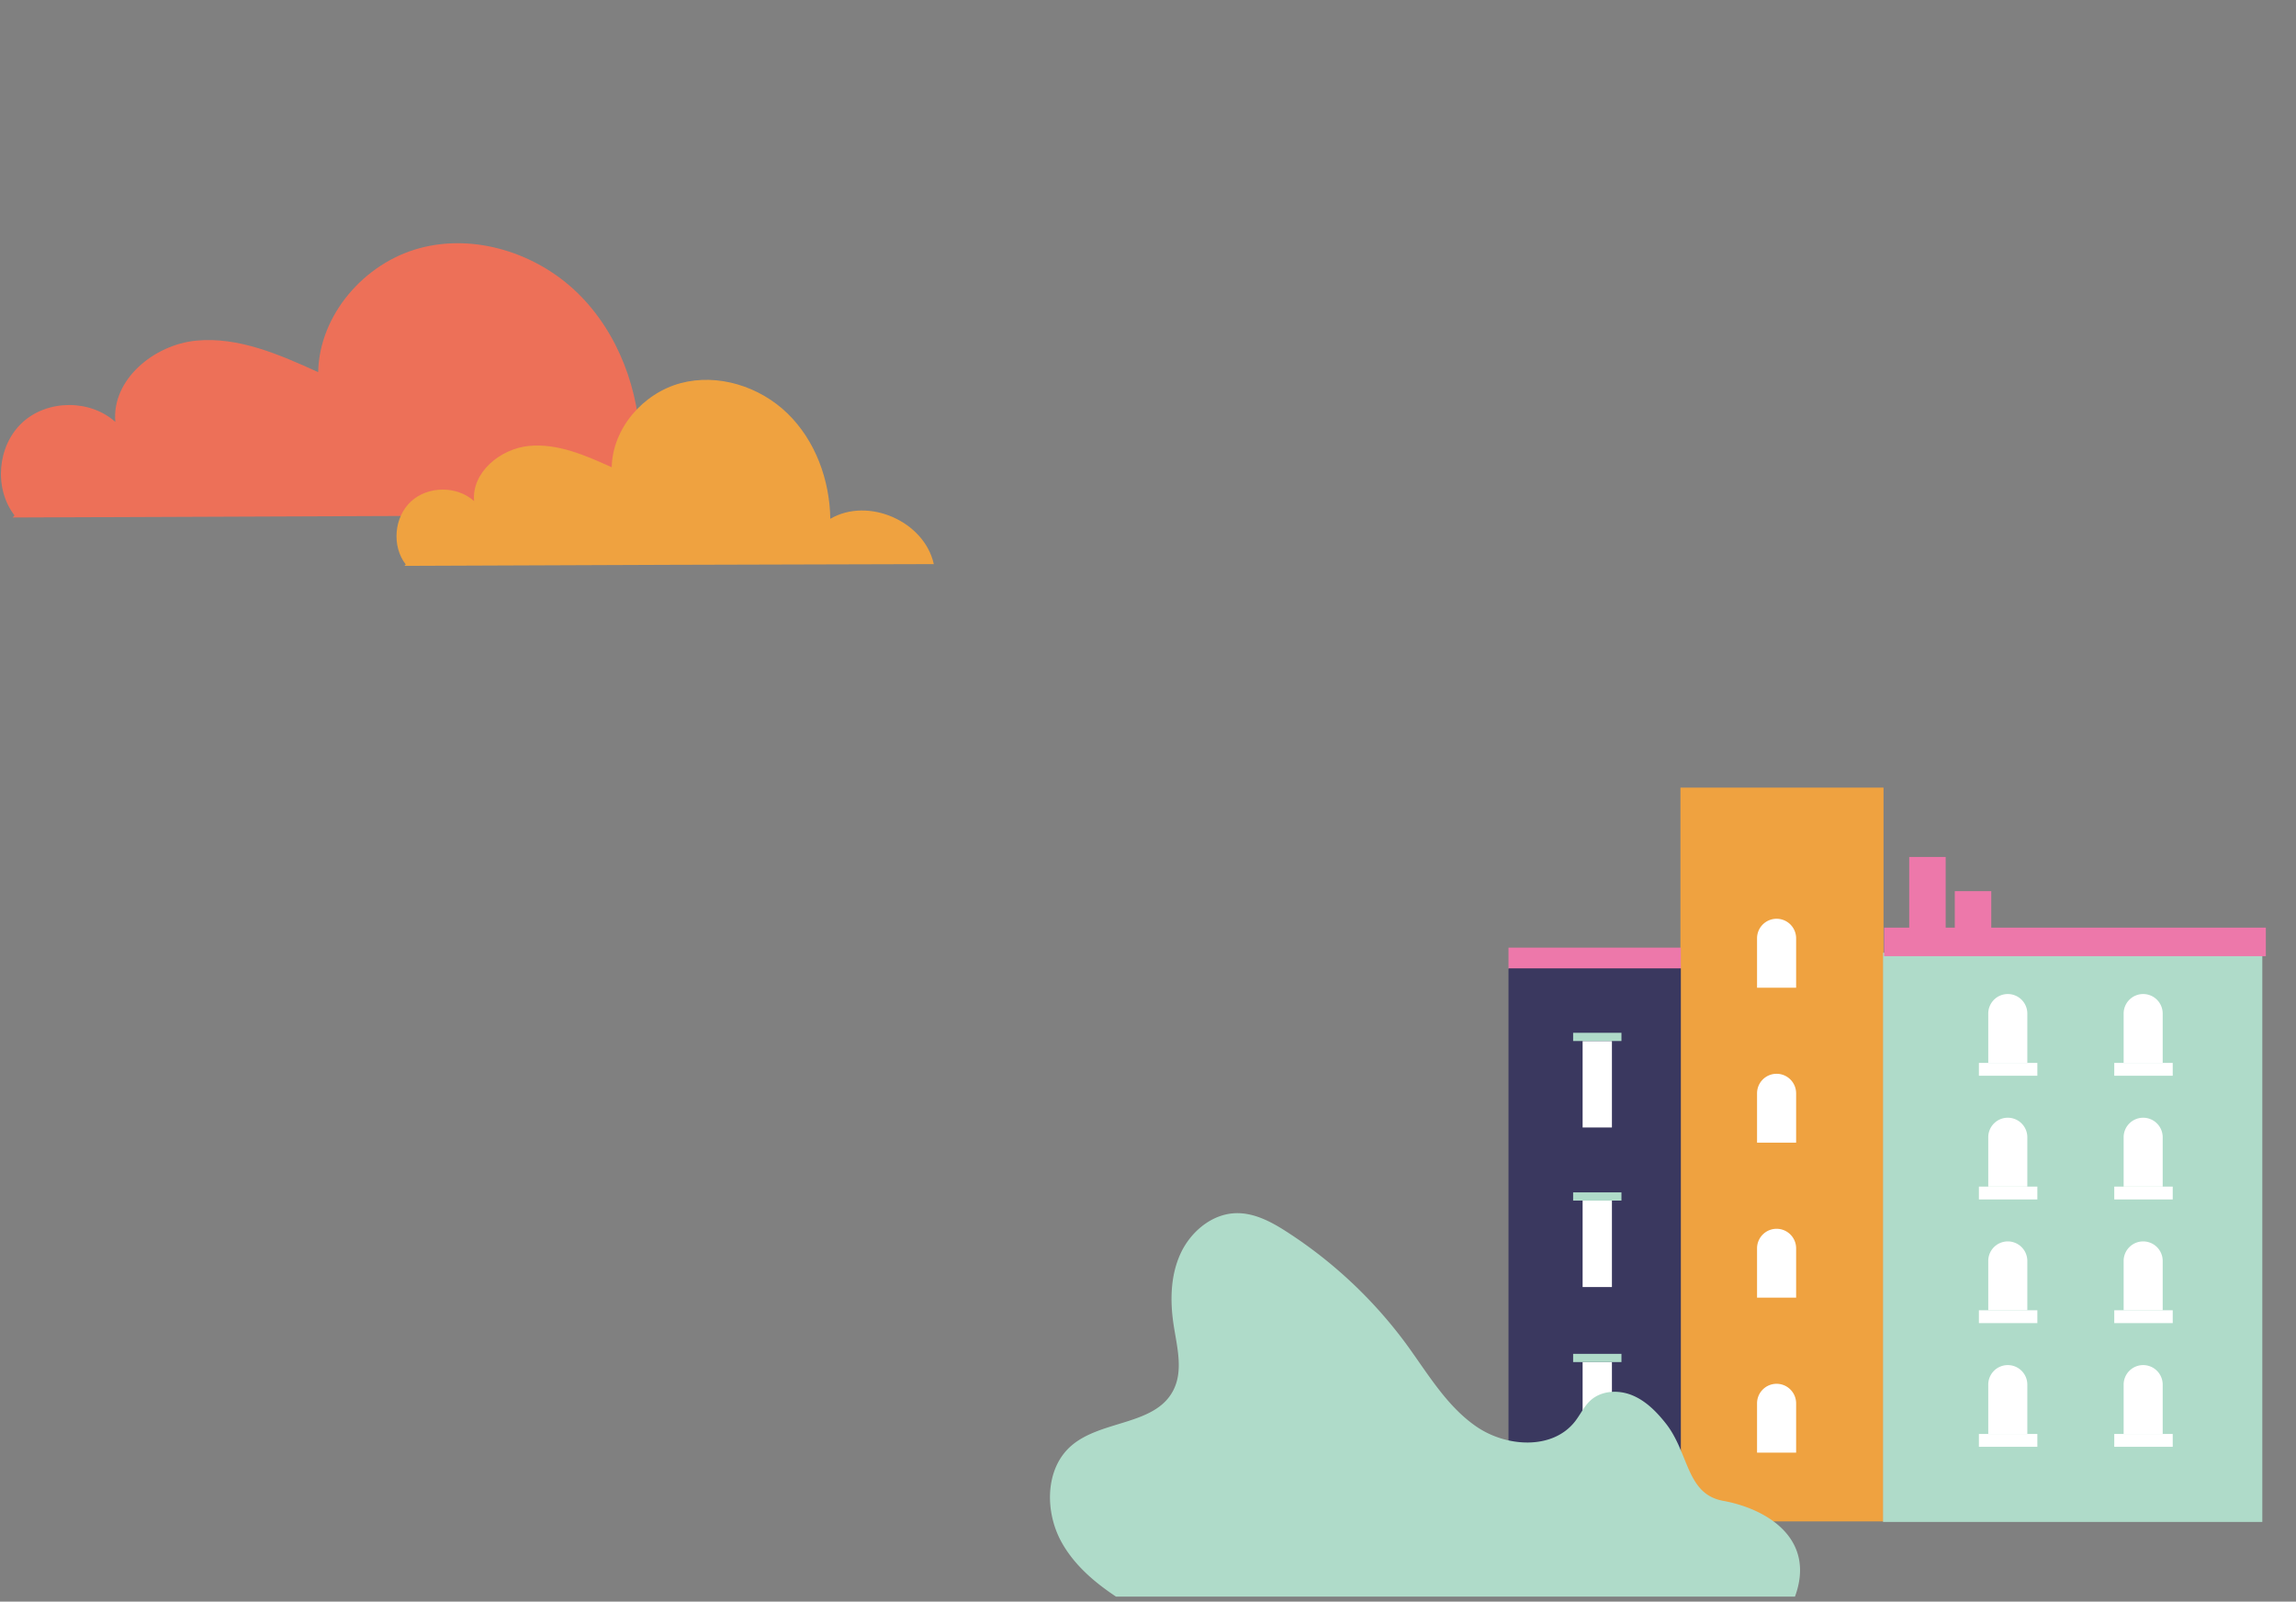 <svg id="Layer_1" data-name="Layer 1" xmlns="http://www.w3.org/2000/svg" viewBox="0 0 1603 1118"><rect x="0" y="0" width="1603" height="1118" fill="#808080" stroke="none"/><defs><style>.cls-1{fill:#efa240;}.cls-2{fill:#afdbc9;}.cls-3{fill:#fff;}.cls-4{fill:#ed78aa;}.cls-5{fill:#3a385f;}.cls-6{fill:#ed7058;}</style></defs><rect class="cls-1" x="1173.24" y="549.78" width="141.78" height="512.22"/><rect class="cls-2" x="1314.69" y="665.03" width="264.79" height="397.34"/><path class="cls-3" d="M1401.78,693.87a13.64,13.64,0,0,0-13.64,13.64V742h27.28V707.51A13.64,13.64,0,0,0,1401.78,693.87Z"/><path class="cls-3" d="M1401.78,780.21a13.64,13.64,0,0,0-13.64,13.64v34.44h27.28V793.85A13.64,13.64,0,0,0,1401.78,780.21Z"/><path class="cls-3" d="M1401.78,866.55a13.64,13.64,0,0,0-13.64,13.63v34.44h27.28V880.18A13.64,13.64,0,0,0,1401.78,866.55Z"/><path class="cls-3" d="M1401.78,952.88a13.64,13.64,0,0,0-13.64,13.64V1001h27.28V966.52A13.64,13.64,0,0,0,1401.78,952.88Z"/><rect class="cls-3" x="1381.61" y="741.95" width="40.81" height="8.96"/><rect class="cls-3" x="1381.61" y="828.29" width="40.81" height="8.96"/><rect class="cls-3" x="1381.61" y="914.62" width="40.81" height="8.96"/><rect class="cls-3" x="1381.61" y="1000.96" width="40.81" height="8.96"/><path class="cls-3" d="M1496.3,693.87a13.64,13.64,0,0,0-13.64,13.64V742h27.27V707.51A13.64,13.64,0,0,0,1496.3,693.87Z"/><path class="cls-3" d="M1496.3,780.21a13.64,13.64,0,0,0-13.64,13.64v34.44h27.27V793.85A13.64,13.64,0,0,0,1496.3,780.21Z"/><path class="cls-3" d="M1496.3,866.55a13.63,13.63,0,0,0-13.64,13.63v34.44h27.27V880.18A13.63,13.63,0,0,0,1496.3,866.55Z"/><path class="cls-3" d="M1496.3,952.88a13.64,13.64,0,0,0-13.64,13.64V1001h27.27V966.52A13.64,13.64,0,0,0,1496.3,952.88Z"/><rect class="cls-3" x="1476.12" y="741.95" width="40.81" height="8.96"/><rect class="cls-3" x="1476.12" y="828.29" width="40.81" height="8.96"/><rect class="cls-3" x="1476.12" y="914.62" width="40.81" height="8.96"/><rect class="cls-3" x="1476.12" y="1000.96" width="40.81" height="8.96"/><rect class="cls-4" x="1315.45" y="647.52" width="266.5" height="19.93"/><rect class="cls-4" x="1053.2" y="661.48" width="120.32" height="14.91"/><rect class="cls-5" x="1053.2" y="675.96" width="120.32" height="386.01"/><rect class="cls-3" x="1104.94" y="726.68" width="20.46" height="60.34"/><rect class="cls-2" x="1098.31" y="720.93" width="33.74" height="5.74"/><rect class="cls-3" x="1104.94" y="838.06" width="20.46" height="60.34"/><rect class="cls-2" x="1098.31" y="832.32" width="33.74" height="5.74"/><rect class="cls-3" x="1104.94" y="950.76" width="20.46" height="60.34"/><rect class="cls-2" x="1098.31" y="945.03" width="33.74" height="5.74"/><path class="cls-3" d="M1240.36,641.33A13.64,13.64,0,0,0,1226.72,655v34.44H1254V655A13.64,13.64,0,0,0,1240.36,641.33Z"/><path class="cls-3" d="M1240.36,749.54a13.64,13.64,0,0,0-13.64,13.63v34.44H1254V763.17A13.64,13.64,0,0,0,1240.36,749.54Z"/><path class="cls-3" d="M1240.36,965.94a13.64,13.64,0,0,0-13.64,13.63V1014H1254V979.57A13.64,13.64,0,0,0,1240.36,965.94Z"/><path class="cls-3" d="M1240.36,857.74a13.64,13.64,0,0,0-13.64,13.63v34.44H1254V871.37A13.64,13.64,0,0,0,1240.36,857.74Z"/><rect class="cls-4" x="1332.96" y="598.19" width="25.46" height="60.47"/><rect class="cls-4" x="1364.78" y="622.06" width="25.46" height="36.6"/><path class="cls-2" d="M779.19,1114.51h474c14.56-39.63-18.29-61.06-50.27-66.91-25.7-4.7-23.58-33.35-39.91-54-6.44-8.16-14-15.82-23.6-19.71s-21.48-3.26-29.09,3.77c-4.38,4.05-6.93,9.69-10.59,14.42-15.71,20.26-48.15,18.12-69.15,3.6S996.38,958,981.17,937.33a317.23,317.23,0,0,0-81.59-76.71c-11.16-7.31-23.53-14.16-36.82-13.77-16.74.49-31.58,13-38.61,28.35s-7.32,33.16-4.72,49.92c2.34,15.13,6.74,31.46-.14,45.11-12.56,25-50.41,20.75-71.39,39-18.44,16-18.58,46.41-6.48,67.76C750.3,1092.69,764.13,1104.5,779.19,1114.51Z"/><path class="cls-6" d="M8.81,361.23q272.43-1.22,544.87-1.82C544,315.31,486.12,290,447.16,312.79c-.6-40-15.31-80.4-43.93-108.29s-71.69-41.65-110.29-31.26-70,46.56-70.81,86.53c-27-12.26-55.57-24.81-85.09-22S77.85,265,80.52,294.53C62.86,278.6,33,278.8,15.53,295s-19.92,46-5.39,64.77"/><path class="cls-1" d="M282.37,395q184.78-.83,369.58-1.23c-6.56-29.92-45.83-47.1-72.26-31.62-.4-27.11-10.38-54.54-29.79-73.46s-48.63-28.24-74.81-21.2-47.47,31.58-48,58.69c-18.31-8.31-37.69-16.82-57.72-14.91S329.2,329.74,331,349.77c-12-10.8-32.25-10.67-44.09.29s-13.51,31.17-3.65,43.94"/></svg>
